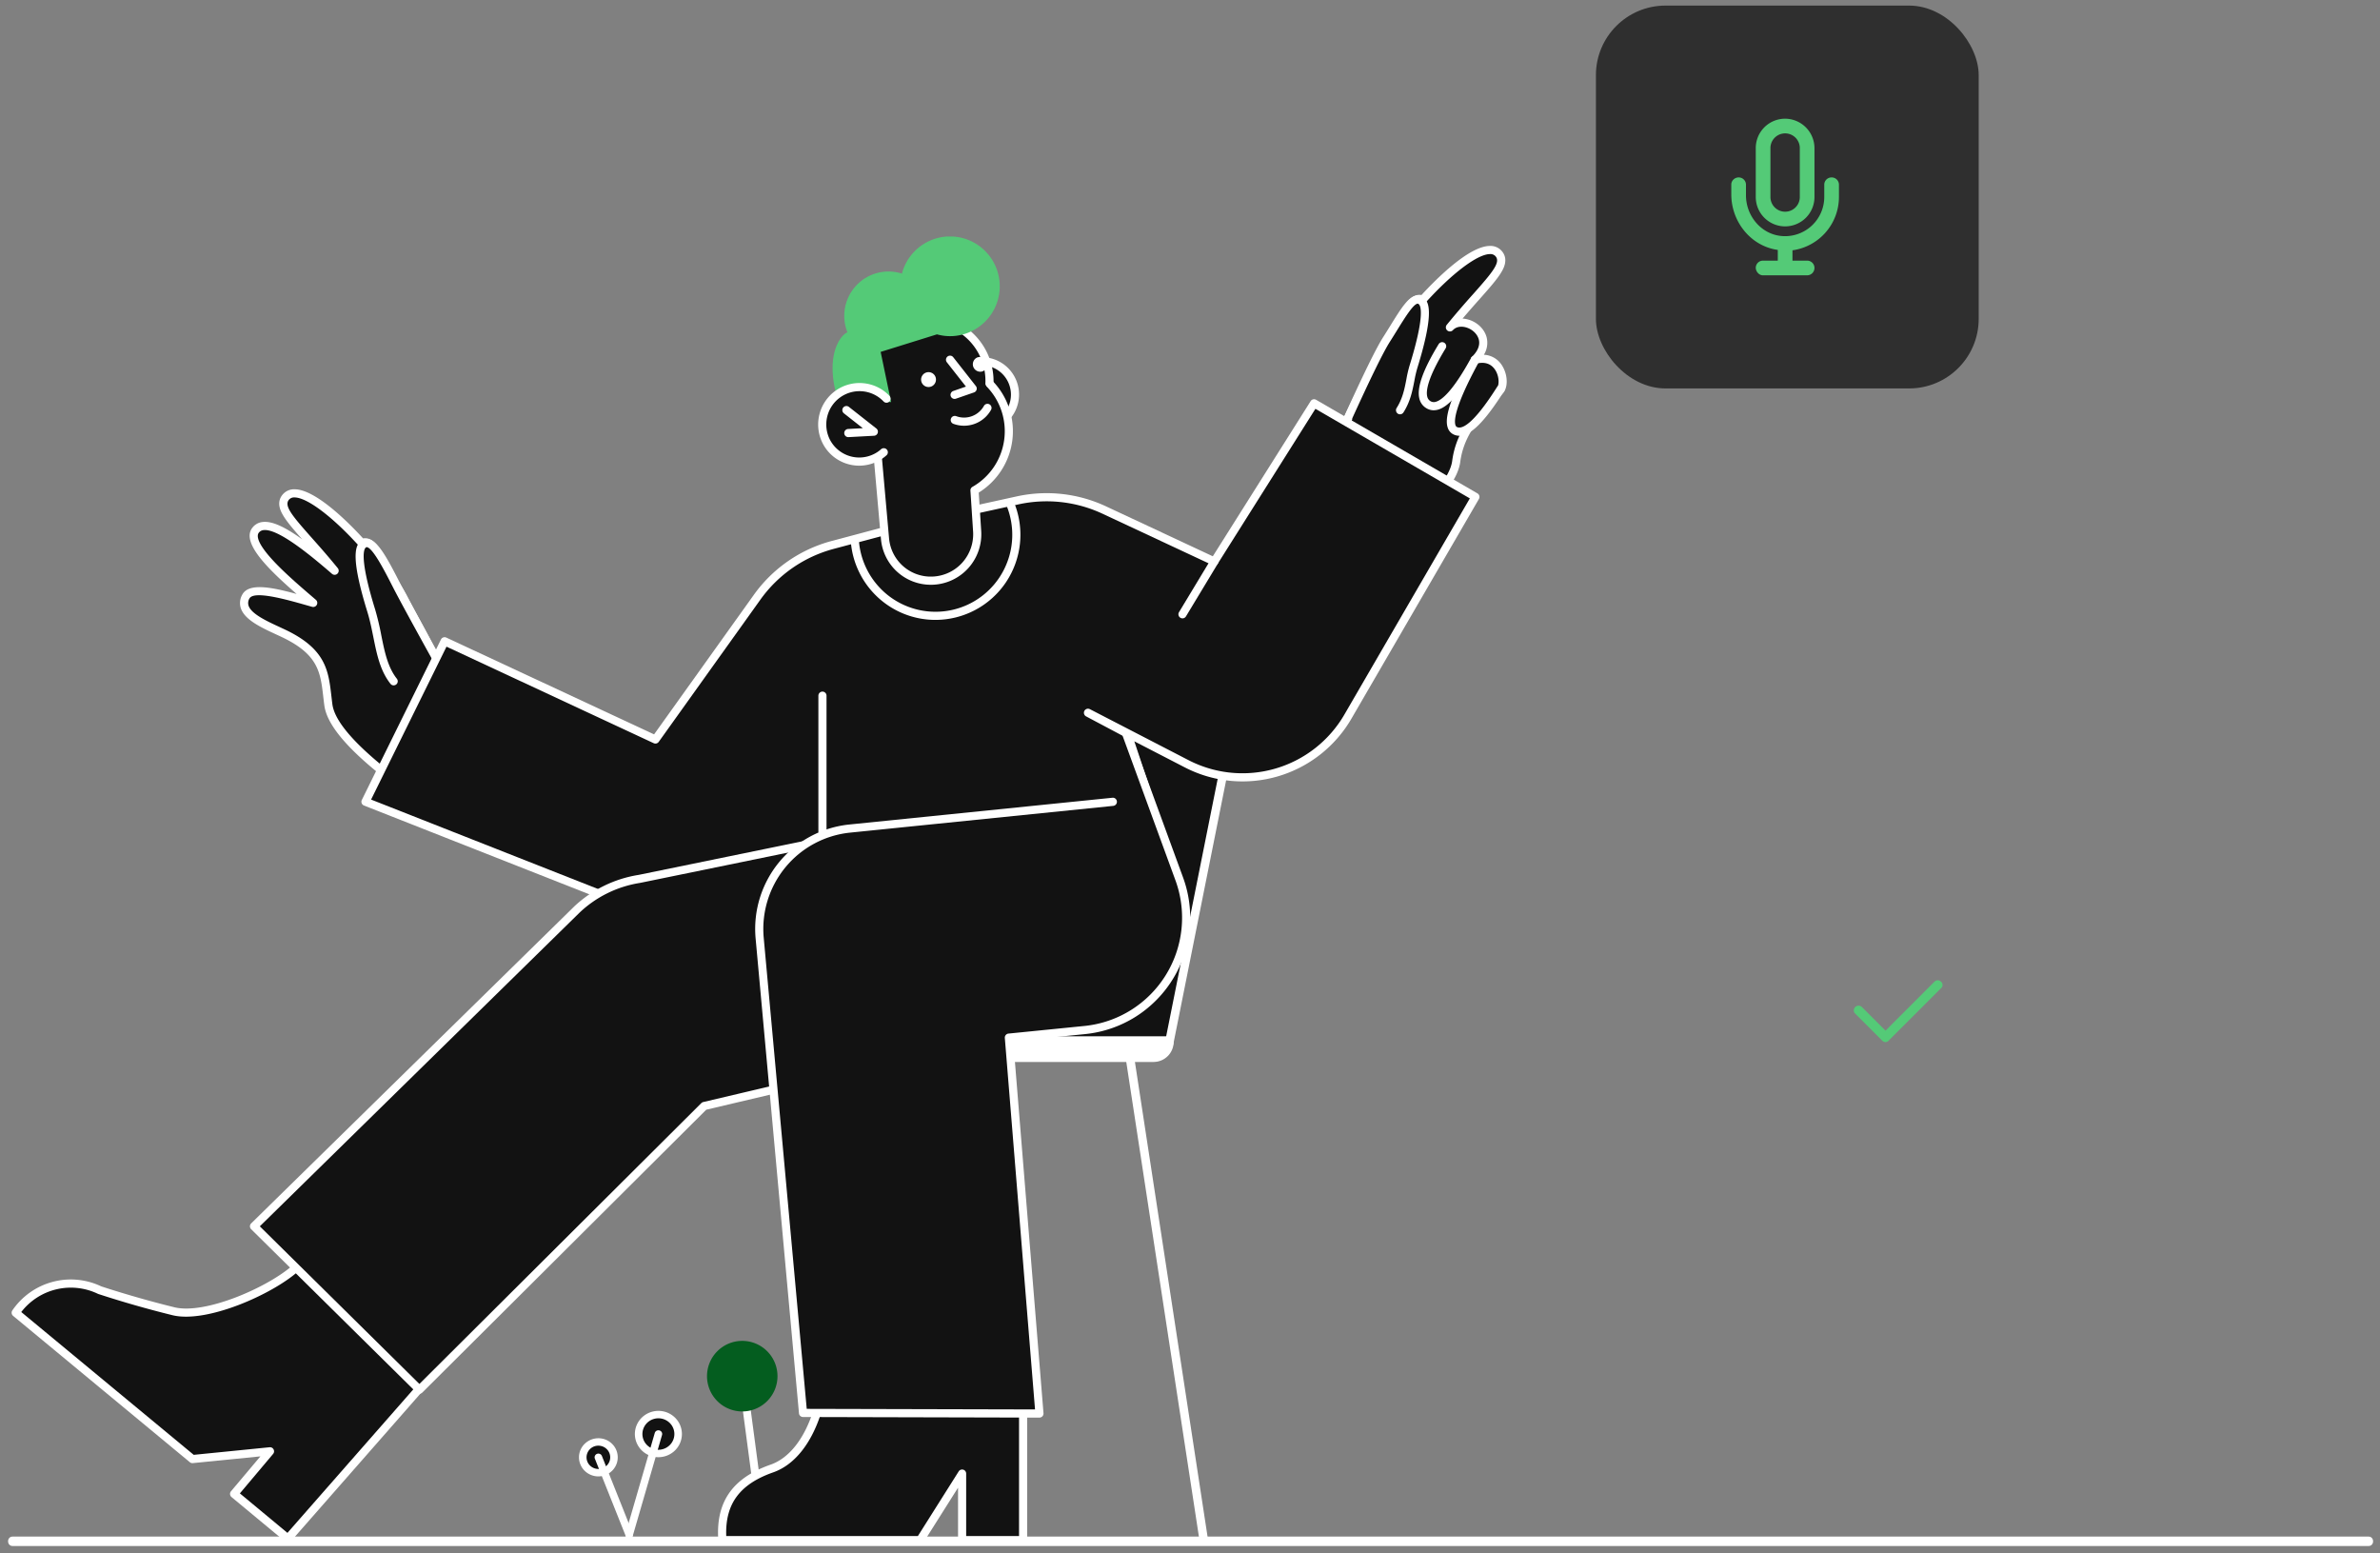 <svg width="213" height="139" fill="none" xmlns="http://www.w3.org/2000/svg"><rect width="100%" height="100%" fill="#808080" stroke="none"/><g clip-path="url(#a)"><path d="M70.528 138.056a.369.369 0 0 1-.17-.039.376.376 0 0 1-.206-.267.38.38 0 0 1 .005-.173l11.909-44.564a.38.38 0 0 1 .319-.28.384.384 0 0 1 .42.476l-11.908 44.564a.38.38 0 0 1-.37.283Zm37.184 0a.381.381 0 0 1-.379-.324l-6.82-44.564a.38.38 0 0 1 .321-.429.386.386 0 0 1 .436.314l6.82 44.565a.37.37 0 0 1-.088.306.386.386 0 0 1-.29.132Z" fill="#fff"/><path d="M80.54 93.111S86.7 64.21 86.84 63.436c.44-2.422 1.363-4.738 3.831-5.226.308-.06.62-.091.934-.091h13.998c.313 0 .626.03.934.091 2.598.514 4.286 3.027 4.009 5.597l-5.911 29.534" fill="#121212"/><path d="M104.635 93.723a.39.39 0 0 1-.296-.14.384.384 0 0 1-.08-.316l5.908-29.517c.254-2.437-1.37-4.704-3.705-5.166a4.427 4.427 0 0 0-.859-.084H91.606c-.288 0-.577.028-.86.084-1.864.369-2.986 1.932-3.529 4.92-.14.77-6.053 28.506-6.304 29.686a.38.38 0 0 1-.453.29.383.383 0 0 1-.296-.448c.061-.289 6.162-28.904 6.3-29.664.381-2.1 1.225-4.957 4.133-5.532.332-.065.67-.098 1.009-.098h13.997c.338 0 .677.033 1.009.099 2.724.538 4.62 3.179 4.315 6.01a.396.396 0 0 1-.005.035l-5.912 29.534a.38.38 0 0 1-.375.307Z" fill="#fff"/><path d="m66.29 92.73 38.746-.004v.508c0 .988-.805 1.79-1.797 1.79h-38.82l1.87-2.294Z" fill="#fff"/></g><g clip-path="url(#b)"><path d="M69.886 149.502a.352.352 0 0 1-.348-.306l-3.459-26.012a.351.351 0 1 1 .699-.093l3.458 26.012a.357.357 0 0 1-.084.279.353.353 0 0 1-.266.12Z" fill="#fff"/><path d="M66.429 126.295a3.156 3.156 0 0 0 3.153-3.157 3.156 3.156 0 0 0-3.153-3.157 3.155 3.155 0 0 0-3.154 3.157 3.155 3.155 0 0 0 3.154 3.157Z" fill="#045D1F"/></g><g clip-path="url(#c)"><path d="M58.924 130.056c.976 0 1.768-.779 1.768-1.74s-.792-1.74-1.768-1.74-1.768.779-1.768 1.74.792 1.74 1.768 1.74Z" fill="#121212"/><path d="M58.924 130.389c-.416 0-.824-.122-1.17-.35a2.075 2.075 0 0 1-.775-.93 2.042 2.042 0 0 1-.12-1.197c.081-.403.282-.772.576-1.062a2.135 2.135 0 0 1 2.294-.449c.385.157.714.423.946.763.23.341.354.742.354 1.152a2.06 2.06 0 0 1-.617 1.465c-.395.389-.93.607-1.488.608Zm0-3.481c-.283 0-.56.083-.795.237a1.416 1.416 0 0 0-.526.632 1.389 1.389 0 0 0 .31 1.534 1.442 1.442 0 0 0 2.2-.213 1.392 1.392 0 0 0-.178-1.777 1.446 1.446 0 0 0-1.011-.413Z" fill="#fff"/><path d="M53.552 131.774c.772 0 1.397-.615 1.397-1.374 0-.759-.625-1.375-1.397-1.375-.77 0-1.396.616-1.396 1.375s.625 1.374 1.396 1.374Z" fill="#121212"/><path d="M53.552 132.107c-.343 0-.678-.1-.963-.288a1.714 1.714 0 0 1-.639-.766 1.681 1.681 0 0 1 .376-1.86 1.76 1.76 0 0 1 1.89-.37c.317.129.587.348.778.628a1.69 1.69 0 0 1-.216 2.155c-.325.32-.766.5-1.226.501Zm0-2.749a1.052 1.052 0 0 0-.978.643 1.026 1.026 0 0 0 .23 1.136 1.075 1.075 0 0 0 1.153.225 1.033 1.033 0 0 0 .343-1.699 1.068 1.068 0 0 0-.748-.305Zm2.759 8.291a.342.342 0 0 1-.27-.132.33.33 0 0 1-.055-.292l2.612-9.001a.335.335 0 0 1 .287-.241.346.346 0 0 1 .25.07.324.324 0 0 1 .125.224.326.326 0 0 1-.012.13l-2.612 9.001a.336.336 0 0 1-.325.241Z" fill="#fff"/><path d="M56.311 137.649a.338.338 0 0 1-.314-.211l-2.759-6.917a.326.326 0 0 1 .005-.254.334.334 0 0 1 .186-.177.34.34 0 0 1 .438.188l2.759 6.916a.33.33 0 0 1-.157.416.347.347 0 0 1-.158.039Z" fill="#fff"/></g><g clip-path="url(#d)"><path d="M87.864 38.285a2.977 2.977 0 0 0 2.973-2.98 2.977 2.977 0 0 0-2.973-2.98 2.977 2.977 0 0 0-2.973 2.98 2.977 2.977 0 0 0 2.973 2.98Z" fill="#121212"/><path d="M87.865 38.65a3.33 3.33 0 0 1-3.084-2.065 3.352 3.352 0 0 1 .724-3.646 3.334 3.334 0 0 1 5.134.507 3.35 3.35 0 0 1-.416 4.223 3.336 3.336 0 0 1-2.358.981Zm0-5.96a2.604 2.604 0 0 0-2.411 1.614 2.622 2.622 0 0 0 .566 2.85 2.607 2.607 0 0 0 4.454-1.85c-.001-.693-.276-1.357-.766-1.848a2.609 2.609 0 0 0-1.843-.767Z" fill="#fff"/><path fill-rule="evenodd" clip-rule="evenodd" d="M26.433 113.491c-2.176 1.936-7.97 4.569-10.926 3.835-3.631-.893-6.59-1.885-6.59-1.885a5.982 5.982 0 0 0-7.513 2.02l15.818 13.095 6.94-.694-3.211 3.811 4.812 3.994 11.713-13.349" fill="#121212"/><path d="M25.764 138.032a.359.359 0 0 1-.232-.084l-4.813-3.993a.375.375 0 0 1-.13-.249.363.363 0 0 1 .084-.268l2.632-3.123-6.046.604a.36.36 0 0 1-.268-.081L1.173 117.743a.368.368 0 0 1-.067-.489 6.331 6.331 0 0 1 7.95-2.153c.266.089 3.12 1.03 6.538 1.87 2.754.685 8.382-1.782 10.598-3.753a.352.352 0 0 1 .264-.093.368.368 0 0 1 .138.035.367.367 0 0 1 .081.604c-2.32 2.064-8.198 4.675-11.255 3.916a93.58 93.58 0 0 1-6.617-1.893.305.305 0 0 1-.04-.016 5.597 5.597 0 0 0-6.86 1.628l15.435 12.779 6.79-.679a.368.368 0 0 1 .208.041.371.371 0 0 1 .19.361.36.36 0 0 1-.085.196l-2.973 3.53 4.257 3.533 11.478-13.083a.361.361 0 0 1 .514-.033.365.365 0 0 1 .033.515l-11.713 13.349a.37.37 0 0 1-.273.124Z" fill="#fff"/><path fill-rule="evenodd" clip-rule="evenodd" d="M73.156 126.26c-.742 2.374-2.07 4.433-4.067 5.137-3.597 1.261-4.648 3.52-4.439 6.419h17.692l3.762-5.96v5.96h5.46V126.26H73.157Z" fill="#121212"/><path d="M91.565 138.182h-5.46a.364.364 0 0 1-.364-.365v-4.701l-3.09 4.896a.368.368 0 0 1-.308.171H64.65a.363.363 0 0 1-.363-.339c-.247-3.426 1.24-5.584 4.681-6.79 1.672-.589 3.036-2.331 3.84-4.903a.364.364 0 0 1 .348-.255h18.409a.364.364 0 0 1 .364.365v11.557a.364.364 0 0 1-.365.364Zm-5.096-.73H91.2v-10.827h-17.78c-.885 2.658-2.374 4.47-4.21 5.117-3.009 1.055-4.32 2.823-4.215 5.71h17.147l3.655-5.79a.363.363 0 0 1 .671.194v5.596Z" fill="#fff"/><path fill-rule="evenodd" clip-rule="evenodd" d="M34.465 69.192c-3.182-2.53-4.876-4.573-5.08-6.127-.346-2.61-.187-4.535-3.906-6.34-1.678-.81-4.308-1.764-3.48-3.342.577-1.082 3.702-.088 6.029.562-2.644-2.265-6.116-5.233-5.163-6.49.953-1.259 3.673.657 7.082 3.614-3.173-3.9-5.384-5.525-4.328-6.634 1.093-1.142 4.145 1.268 6.756 4.15.44-.178.852.041 1.24.657 1.101 1.747 2.922 5.072 5.461 9.975" fill="#121212"/><path d="M34.466 69.556a.361.361 0 0 1-.226-.078c-3.29-2.616-4.995-4.698-5.215-6.365-.034-.258-.063-.51-.092-.755-.254-2.186-.437-3.764-3.611-5.305-.195-.094-.404-.19-.619-.29-1.31-.605-2.795-1.292-3.146-2.33a1.505 1.505 0 0 1 .122-1.22c.581-1.092 2.656-.669 4.87-.063-2.588-2.257-4.973-4.596-3.972-5.917a1.318 1.318 0 0 1 .95-.527c.802-.084 1.895.385 3.52 1.554-.763-.862-1.364-1.56-1.707-2.141-.173-.293-.7-1.184.018-1.936a1.34 1.34 0 0 1 1.023-.402c1.875.025 4.795 2.956 6.114 4.393.407-.07.927.074 1.43.873 1.101 1.747 2.944 5.113 5.476 10.002a.366.366 0 0 1-.433.516.364.364 0 0 1-.213-.18c-2.523-4.871-4.355-8.218-5.446-9.949-.419-.665-.692-.555-.795-.513a.363.363 0 0 1-.406-.093c-2.364-2.609-4.616-4.304-5.737-4.32a.607.607 0 0 0-.487.178c-.514.539.241 1.436 1.997 3.414.693.78 1.478 1.665 2.35 2.737a.366.366 0 0 1-.271.595.364.364 0 0 1-.249-.089c-2.01-1.744-4.832-4.047-6.11-3.913a.6.6 0 0 0-.445.243c-.165.22-.229.82 1.202 2.39 1.058 1.161 2.558 2.447 3.883 3.581l.026.022a.365.365 0 0 1-.334.63l-.576-.163c-1.736-.492-4.642-1.316-5.034-.58a.78.78 0 0 0-.076.644c.25.741 1.643 1.385 2.762 1.901.218.102.43.2.63.296 3.534 1.715 3.759 3.644 4.018 5.877.028.242.057.49.09.745.192 1.45 1.856 3.43 4.947 5.888a.365.365 0 0 1-.227.651Z" fill="#fff"/><path d="M40.026 61.161a.363.363 0 0 1-.3-.157c-.025-.038-.188-.27-.35-.502l-.354-.506a.37.37 0 0 1-.037-.065c-.648-1.535-1.436-2.989-2.198-4.394-.337-.62-.685-1.262-1.017-1.904a12.333 12.333 0 0 0-.834-1.362.365.365 0 0 1 .602-.411c.325.46.619.942.88 1.44.328.632.674 1.27 1.008 1.888.765 1.41 1.555 2.868 2.214 4.423l.33.471.354.506a.366.366 0 0 1-.299.573h.001Z" fill="#fff"/><path fill-rule="evenodd" clip-rule="evenodd" d="M35.232 60.96c-1.309-1.657-1.297-4.008-2.005-6.313-.985-3.174-1.323-5.304-.784-5.875.777-.82 1.872 1.293 3.06 3.625.472.93 1.686 3.16 3.64 6.69" fill="#121212"/><path d="M35.233 61.326a.362.362 0 0 1-.286-.139c-.927-1.174-1.222-2.633-1.533-4.176-.15-.74-.304-1.506-.535-2.257-1.46-4.705-1.098-5.811-.7-6.233a.842.842 0 0 1 .755-.286c.864.125 1.67 1.593 2.893 3.995.47.923 1.692 3.17 3.634 6.68a.366.366 0 0 1-.418.527.364.364 0 0 1-.218-.173c-1.947-3.517-3.173-5.772-3.647-6.702-.715-1.403-1.795-3.524-2.348-3.605-.018-.002-.053-.007-.122.066-.148.158-.527 1.022.867 5.515.223.766.407 1.543.553 2.328.294 1.456.572 2.831 1.39 3.868a.365.365 0 0 1-.285.591Z" fill="#fff"/><path fill-rule="evenodd" clip-rule="evenodd" d="M125.244 47.417c3.182-2.53 4.876-4.573 5.081-6.127.345-2.61 1.881-4.249 3.905-6.34.657-.68.071-3.398-2.256-2.748 2.235-2.157-.971-4.257-2.213-2.908 3.174-3.9 5.385-5.526 4.328-6.634-1.092-1.143-4.144 1.268-6.756 4.15-.438-.178-.851.04-1.239.657-1.101 1.747-2.922 5.072-5.461 9.975" fill="#121212"/><path d="M125.245 47.782a.366.366 0 0 1-.344-.245.365.365 0 0 1 .118-.406c3.091-2.458 4.755-4.44 4.946-5.889.368-2.789 2.054-4.53 4.004-6.547.198-.204.235-.939-.118-1.535-.256-.432-.772-.887-1.778-.606a.363.363 0 0 1-.414-.17.371.371 0 0 1-.045-.233.371.371 0 0 1 .108-.211c.542-.524.757-1.068.621-1.575-.136-.506-.619-.943-1.201-1.087-.213-.052-.748-.132-1.112.264a.366.366 0 0 1-.506.027.362.362 0 0 1-.124-.244.36.36 0 0 1 .08-.262 79.221 79.221 0 0 1 2.35-2.736c1.756-1.978 2.511-2.876 1.997-3.415a.61.61 0 0 0-.487-.177c-1.121.015-3.372 1.711-5.736 4.32a.363.363 0 0 1-.407.093c-.102-.042-.376-.153-.795.513-1.091 1.73-2.923 5.078-5.445 9.949a.367.367 0 0 1-.491.155.368.368 0 0 1-.156-.492c2.533-4.889 4.375-8.254 5.477-10.002.502-.798 1.022-.942 1.429-.873 1.32-1.436 4.239-4.367 6.114-4.392a1.33 1.33 0 0 1 1.023.402c.717.752.191 1.643.019 1.935-.386.654-1.098 1.455-1.998 2.47a100.67 100.67 0 0 0-1.481 1.693c.143.008.284.03.423.064.845.209 1.524.84 1.73 1.606a2.038 2.038 0 0 1-.243 1.567 2.027 2.027 0 0 1 1.673 1.044c.485.818.492 1.924.015 2.417-1.861 1.923-3.468 3.584-3.805 6.134-.22 1.667-1.926 3.749-5.215 6.365a.365.365 0 0 1-.226.078Z" fill="#fff"/><path d="M119.684 39.386a.359.359 0 0 1-.322-.196.365.365 0 0 1 .023-.377l.334-.477.35-.5c.659-1.555 1.45-3.012 2.214-4.423.335-.617.681-1.256 1.01-1.891.262-.498.555-.978.879-1.437a.363.363 0 0 1 .658.137.367.367 0 0 1-.056.274c-.307.434-.585.888-.832 1.358-.335.645-.683 1.287-1.019 1.908-.762 1.405-1.55 2.858-2.198 4.394a.339.339 0 0 1-.037.065l-.374.536-.331.473a.368.368 0 0 1-.299.156Z" fill="#fff"/><path fill-rule="evenodd" clip-rule="evenodd" d="M125.3 36.703c.85-1.338.84-2.715 1.184-3.832.985-3.174 1.322-5.304.783-5.875-.777-.82-1.746 1.139-3.18 3.382-.597.935-1.77 3.327-3.519 7.177" fill="#121212"/><path d="M120.567 37.92a.36.36 0 0 1-.306-.168.361.361 0 0 1-.025-.348c1.772-3.903 2.932-6.266 3.543-7.223.227-.355.441-.7.648-1.035.978-1.58 1.625-2.625 2.369-2.7a.864.864 0 0 1 .734.3c.399.422.761 1.527-.7 6.234-.102.36-.185.725-.249 1.093-.168.87-.358 1.855-.975 2.826a.361.361 0 0 1-.662-.117.365.365 0 0 1 .048-.274c.543-.855.711-1.729.874-2.573.068-.395.158-.786.268-1.171 1.395-4.494 1.016-5.359.867-5.517-.077-.081-.116-.077-.132-.076-.388.04-1.151 1.273-1.824 2.36-.208.336-.423.684-.653 1.044-.585.915-1.761 3.314-3.494 7.131a.37.37 0 0 1-.331.214Z" fill="#fff"/><path fill-rule="evenodd" clip-rule="evenodd" d="M131.976 32.202c-1.78 3.244-3.155 4.583-4.126 4.015-.971-.568-.566-2.312 1.213-5.231" fill="#121212"/><path d="M128.308 36.71c-.226 0-.448-.062-.642-.178a1.34 1.34 0 0 1-.638-.863c-.245-.974.319-2.567 1.724-4.872a.367.367 0 0 1 .369-.177.362.362 0 0 1 .3.279.367.367 0 0 1-.047.278c-1.595 2.615-1.772 3.789-1.64 4.313a.63.63 0 0 0 .299.412.565.565 0 0 0 .465.05c.541-.15 1.528-.953 3.158-3.925a.378.378 0 0 1 .218-.18.362.362 0 0 1 .455.252.366.366 0 0 1-.035.28c-1.427 2.601-2.605 4-3.602 4.277a1.44 1.44 0 0 1-.384.053Z" fill="#fff"/><path fill-rule="evenodd" clip-rule="evenodd" d="M134.314 34.784c-1.906 3.02-3.205 4.173-4.072 3.759-.867-.415-.29-2.488 1.733-6.219" fill="#121212"/><path d="M130.605 38.992c-.18 0-.359-.041-.521-.12a1.003 1.003 0 0 1-.522-.617c-.195-.604-.191-1.893 2.092-6.105a.375.375 0 0 1 .217-.178.36.36 0 0 1 .388.12.36.36 0 0 1 .079.27.384.384 0 0 1-.044.136c-2.086 3.85-2.173 5.118-2.039 5.532a.272.272 0 0 0 .143.183c.378.181 1.35-.048 3.608-3.625a.354.354 0 0 1 .227-.16.363.363 0 0 1 .439.418.373.373 0 0 1-.051.133c-1.727 2.735-2.997 4.013-4.016 4.013Z" fill="#fff"/><path fill-rule="evenodd" clip-rule="evenodd" d="M102.851 71.496 73.606 74.78 60.5 82.687 32.71 71.74l7.081-14.357L58.66 66.17l9.105-12.735a12.135 12.135 0 0 1 6.745-4.67l7.57-2.017 9.008-1.976a12.108 12.108 0 0 1 7.722.858l9.87 4.614 8.926-14.154 14.439 8.374-11.405 19.649a10.925 10.925 0 0 1-6.38 5.004 10.896 10.896 0 0 1-8.063-.778l-2.592-1.34-2.49-1.286-3.741-1.933 3.536 1.877 1.942 5.84Z" fill="#121212"/><path d="M60.5 83.052a.361.361 0 0 1-.134-.025l-27.79-10.949a.364.364 0 0 1-.193-.501l7.081-14.357a.364.364 0 0 1 .48-.169l18.594 8.66 8.93-12.49a12.53 12.53 0 0 1 6.946-4.81l7.57-2.017.017-.004 9.007-1.976a12.539 12.539 0 0 1 7.954.884l9.58 4.478 8.755-13.882a.363.363 0 0 1 .49-.12l14.438 8.373a.37.37 0 0 1 .169.222.376.376 0 0 1-.036.277l-11.405 19.65a11.284 11.284 0 0 1-6.592 5.172 11.255 11.255 0 0 1-8.333-.806l-4.511-2.33 1.678 5.048a.35.35 0 0 1 .016.16.358.358 0 0 1-.169.265.359.359 0 0 1-.151.053l-29.166 3.276L60.687 83a.363.363 0 0 1-.188.052ZM33.211 71.544l27.253 10.738 12.952-7.815a.36.36 0 0 1 .147-.05l28.799-3.234-1.754-5.273-3.408-1.809a.365.365 0 0 1 .338-.647l8.823 4.56a10.528 10.528 0 0 0 7.795.753 10.555 10.555 0 0 0 6.167-4.839l11.221-19.333-13.82-8.014-8.739 13.857a.363.363 0 0 1-.461.135l-9.87-4.613a11.813 11.813 0 0 0-7.49-.833l-9 1.974-7.564 2.016a11.798 11.798 0 0 0-6.542 4.53l-9.105 12.735a.364.364 0 0 1-.45.118L39.96 57.863l-6.748 13.68Z" fill="#fff"/><path fill-rule="evenodd" clip-rule="evenodd" d="m69.112 97.528-6.09 1.436-25.487 25.384-14.803-14.619 28.905-28.351a10.552 10.552 0 0 1 5.579-2.734l14.69-3.013" fill="#121212"/><path d="M37.535 124.713a.363.363 0 0 1-.255-.105l-14.802-14.619a.372.372 0 0 1-.109-.261.368.368 0 0 1 .11-.26l28.904-28.351a10.88 10.88 0 0 1 5.769-2.832l14.683-3.011a.364.364 0 1 1 .146.715L57.29 79l-.016.003a10.148 10.148 0 0 0-5.387 2.64L23.253 109.73l14.281 14.105 25.232-25.13a.363.363 0 0 1 .174-.096l6.09-1.435a.363.363 0 0 1 .432.273.366.366 0 0 1-.265.437l-5.99 1.412-25.415 25.311a.363.363 0 0 1-.257.106Z" fill="#fff"/><path fill-rule="evenodd" clip-rule="evenodd" d="m100.788 65.656 4.75 12.987a10.115 10.115 0 0 1-4.145 12.055 10.06 10.06 0 0 1-4.308 1.468l-6.795.68 2.735 33.634-21.159-.052-3.881-42.51a9.017 9.017 0 0 1 2.012-6.545 8.973 8.973 0 0 1 6.024-3.231l23.582-2.398" fill="#121212"/><path d="m93.025 126.846-21.16-.053a.363.363 0 0 1-.36-.331l-3.883-42.51a9.412 9.412 0 0 1 2.103-6.803 9.367 9.367 0 0 1 6.26-3.37l23.581-2.398a.363.363 0 0 1 .391.327.366.366 0 0 1-.317.4l-23.582 2.397a8.637 8.637 0 0 0-5.771 3.108 8.679 8.679 0 0 0-1.94 6.272l3.852 42.179 20.431.051-2.702-33.238a.365.365 0 0 1 .326-.393l6.795-.681a9.693 9.693 0 0 0 4.152-1.414 9.732 9.732 0 0 0 4.537-7.258 9.752 9.752 0 0 0-.541-4.362l-4.751-12.987a.368.368 0 0 1 .217-.467.365.365 0 0 1 .467.216l4.75 12.986a10.477 10.477 0 0 1-4.295 12.491 10.423 10.423 0 0 1-4.464 1.52l-6.439.647 2.706 33.276a.37.37 0 0 1-.095.277.362.362 0 0 1-.268.118ZM105.827 55.33a.365.365 0 0 1-.311-.553l2.851-4.723a.364.364 0 1 1 .623.378l-2.852 4.723a.364.364 0 0 1-.311.176Z" fill="#fff"/><path fill-rule="evenodd" clip-rule="evenodd" d="M88.574 34.344a6.095 6.095 0 0 1 1.65 5.102 6.1 6.1 0 0 1-3.013 4.432l.24 3.669a4.153 4.153 0 0 1-1.005 2.98 4.134 4.134 0 0 1-5.791.451 4.15 4.15 0 0 1-1.452-2.79l-.652-7.347-1.393-8.152v-1.946l4.247-2.068 4.733.486" fill="#121212"/><path d="M83.316 52.324a4.464 4.464 0 0 1-3.038-1.174 4.485 4.485 0 0 1-1.437-2.93l-.65-7.332-1.39-8.137a.386.386 0 0 1-.006-.062v-1.946a.366.366 0 0 1 .205-.329l4.247-2.068a.358.358 0 0 1 .196-.034l4.733.486a.364.364 0 0 1 .288.538.365.365 0 0 1-.362.188l-4.63-.476-3.95 1.923v1.687l1.388 8.121.004.03.652 7.347c.08.94.51 1.817 1.205 2.454a3.741 3.741 0 0 0 2.794.976 3.78 3.78 0 0 0 2.588-1.279c.66-.752.996-1.735.936-2.735l-.24-3.67a.365.365 0 0 1 .183-.34 5.719 5.719 0 0 0 2.833-4.166 5.741 5.741 0 0 0-1.55-4.796.365.365 0 0 1 .52-.51 6.46 6.46 0 0 1 1.766 5.293 6.466 6.466 0 0 1-3.01 4.696l.224 3.445A4.531 4.531 0 0 1 86.7 50.79a4.51 4.51 0 0 1-3.384 1.535Z" fill="#fff"/><path fill-rule="evenodd" clip-rule="evenodd" d="M77.518 33.893a5.545 5.545 0 0 1 1.745-3.868 5.519 5.519 0 0 1 3.966-1.49 5.51 5.51 0 0 1 3.852 1.764 5.536 5.536 0 0 1 1.473 3.98" fill="#121212"/><path d="M88.553 34.644h-.013a.364.364 0 0 1-.35-.377 5.184 5.184 0 0 0-1.379-3.713 5.159 5.159 0 0 0-3.596-1.645 5.144 5.144 0 0 0-3.701 1.39 5.17 5.17 0 0 0-1.633 3.607.368.368 0 0 1-.237.33.363.363 0 0 1-.491-.355 5.905 5.905 0 0 1 1.876-4.092 5.877 5.877 0 0 1 8.3.29 5.909 5.909 0 0 1 1.587 4.214.365.365 0 0 1-.363.351Z" fill="#fff"/><path d="M85.434 35.695a.364.364 0 0 1-.314-.552.365.365 0 0 1 .194-.158l1.134-.394-1.71-2.177a.366.366 0 0 1 .33-.588c.095.011.183.06.242.136l2.027 2.581a.365.365 0 0 1-.167.571l-1.617.56a.368.368 0 0 1-.12.02ZM83.339 34.586a.667.667 0 0 0 .383-.86.664.664 0 1 0-1.242.477.664.664 0 0 0 .859.383ZM87.923 33.233a.667.667 0 0 0 .383-.86.664.664 0 0 0-.859-.382.667.667 0 0 0 .476 1.242Z" fill="#fff"/><path d="M79.016 35.886c.084.041.328.072.734.092l-.935-4.49 5.04-1.57a4.36 4.36 0 0 0 2.903-.194 4.45 4.45 0 0 0 2.66-3.412 4.47 4.47 0 0 0-1.483-4.067 4.445 4.445 0 0 0-4.227-.889 4.447 4.447 0 0 0-2.988 3.127 3.949 3.949 0 0 0-4.1 1.077 3.972 3.972 0 0 0-.778 4.177c-.49.157-2.061 1.849-.924 5.823.067.236.149.467.245.693.872-.472 2.326-1.127 3.853-.367Z" fill="#54CA77"/><path fill-rule="evenodd" clip-rule="evenodd" d="M79.338 35.671a3.332 3.332 0 0 0-3.4-.916 3.334 3.334 0 0 0-2.324 2.65 3.35 3.35 0 0 0 1.342 3.263 3.33 3.33 0 0 0 3.512.239 3.01 3.01 0 0 0 .605-.42" fill="#121212"/><path d="M76.9 41.668a3.692 3.692 0 0 1-2.345-.84 3.66 3.66 0 0 1-.909-1.119 3.72 3.72 0 0 1 1.12-4.74 3.697 3.697 0 0 1 4.838.452.366.366 0 0 1-.275.615.364.364 0 0 1-.254-.114 2.973 2.973 0 0 0-5.045 1.373 2.99 2.99 0 0 0 .258 2.072 2.963 2.963 0 0 0 1.753 1.443 2.95 2.95 0 0 0 2.79-.594.365.365 0 1 1 .486.542 3.384 3.384 0 0 1-.677.47 3.697 3.697 0 0 1-1.74.44Z" fill="#fff"/><path d="M75.93 39.114a.363.363 0 0 1-.373-.355.365.365 0 0 1 .354-.375l1.307-.07-1.705-1.34a.365.365 0 0 1 .45-.574l2.467 1.94a.365.365 0 0 1-.205.651l-2.275.122h-.02ZM86.282 38.094c-.326 0-.65-.058-.957-.17a.363.363 0 0 1-.217-.468.366.366 0 0 1 .467-.218 2.034 2.034 0 0 0 2.483-.919.363.363 0 1 1 .634.358 2.767 2.767 0 0 1-2.41 1.417ZM83.713 55.468a7.584 7.584 0 0 1-5.182-2.05 7.62 7.62 0 0 1-2.393-5.041.365.365 0 0 1 .602-.3.365.365 0 0 1 .124.25 6.903 6.903 0 0 0 2.78 5.07 6.866 6.866 0 0 0 5.654 1.16 6.867 6.867 0 0 0 4.542-3.57 6.904 6.904 0 0 0 .227-5.782.366.366 0 0 1 .475-.477c.09.037.16.108.198.197a7.635 7.635 0 0 1-.699 7.157 7.604 7.604 0 0 1-6.328 3.385ZM73.606 74.78a.364.364 0 0 1-.364-.365V62.25a.365.365 0 0 1 .364-.365.364.364 0 0 1 .364.365v12.165a.366.366 0 0 1-.364.365Z" fill="#fff"/></g><path d="M211.992 138.335H1.113c-.221 0-.39-.182-.39-.421 0-.238.169-.421.39-.421h210.879c.221 0 .39.183.39.421 0 .239-.169.421-.39.421Z" fill="#fff"/><path d="M173.713 87.84c.181.167.181.436 0 .587l-4.682 4.682c-.151.18-.42.18-.587 0l-2.411-2.412a.408.408 0 0 1 0-.587.428.428 0 0 1 .602 0l2.111 2.112 4.38-4.382a.409.409 0 0 1 .587 0Z" fill="#54CA77"/><rect x="142.828" y=".5" width="34.257" height="34.257" rx="6.228" fill="#2F2F2F"/><g clip-path="url(#e)"><path d="M163.921 15.876a.65.65 0 0 0-.657.633v1.12a3.508 3.508 0 0 1-3.854 3.486c-1.817-.178-3.153-1.814-3.153-3.646v-.96a.651.651 0 0 0-.657-.633c-.362 0-.657.293-.657.633v.88c0 2.453 1.752 4.642 4.161 4.973v.96h-1.339a.645.645 0 0 0-.632.632c0 .339.293.681.632.681h3.942a.661.661 0 0 0 .681-.657.655.655 0 0 0-.657-.657h-1.313v-.924a4.82 4.82 0 0 0 4.16-4.769v-1.12a.65.65 0 0 0-.657-.632Zm-4.16 4.38a2.628 2.628 0 0 0 2.627-2.628v-4.38a2.644 2.644 0 0 0-2.627-2.627 2.628 2.628 0 0 0-2.628 2.628v4.38a2.628 2.628 0 0 0 2.628 2.627Zm-1.314-7.007a1.314 1.314 0 0 1 2.628 0v4.38a1.314 1.314 0 0 1-2.628 0v-4.38Z" fill="#54CA77"/></g><defs><clipPath id="a"><path fill="#fff" transform="translate(64.42 57.738)" d="M0 0h46.54v80.069H0z"/></clipPath><clipPath id="b"><path fill="#fff" transform="translate(63.275 119.981)" d="M0 0h6.739v18.115H0z"/></clipPath><clipPath id="c"><path fill="#fff" transform="translate(51.818 126.243)" d="M0 0h9.21v11.406H0z"/></clipPath><clipPath id="d"><path fill="#fff" transform="translate(1.041 21.164)" d="M0 0h133.805v117.239H0z"/></clipPath><clipPath id="e"><path fill="#fff" transform="translate(154.506 10.621)" d="M0 0h10.511v14.014H0z"/></clipPath></defs></svg>